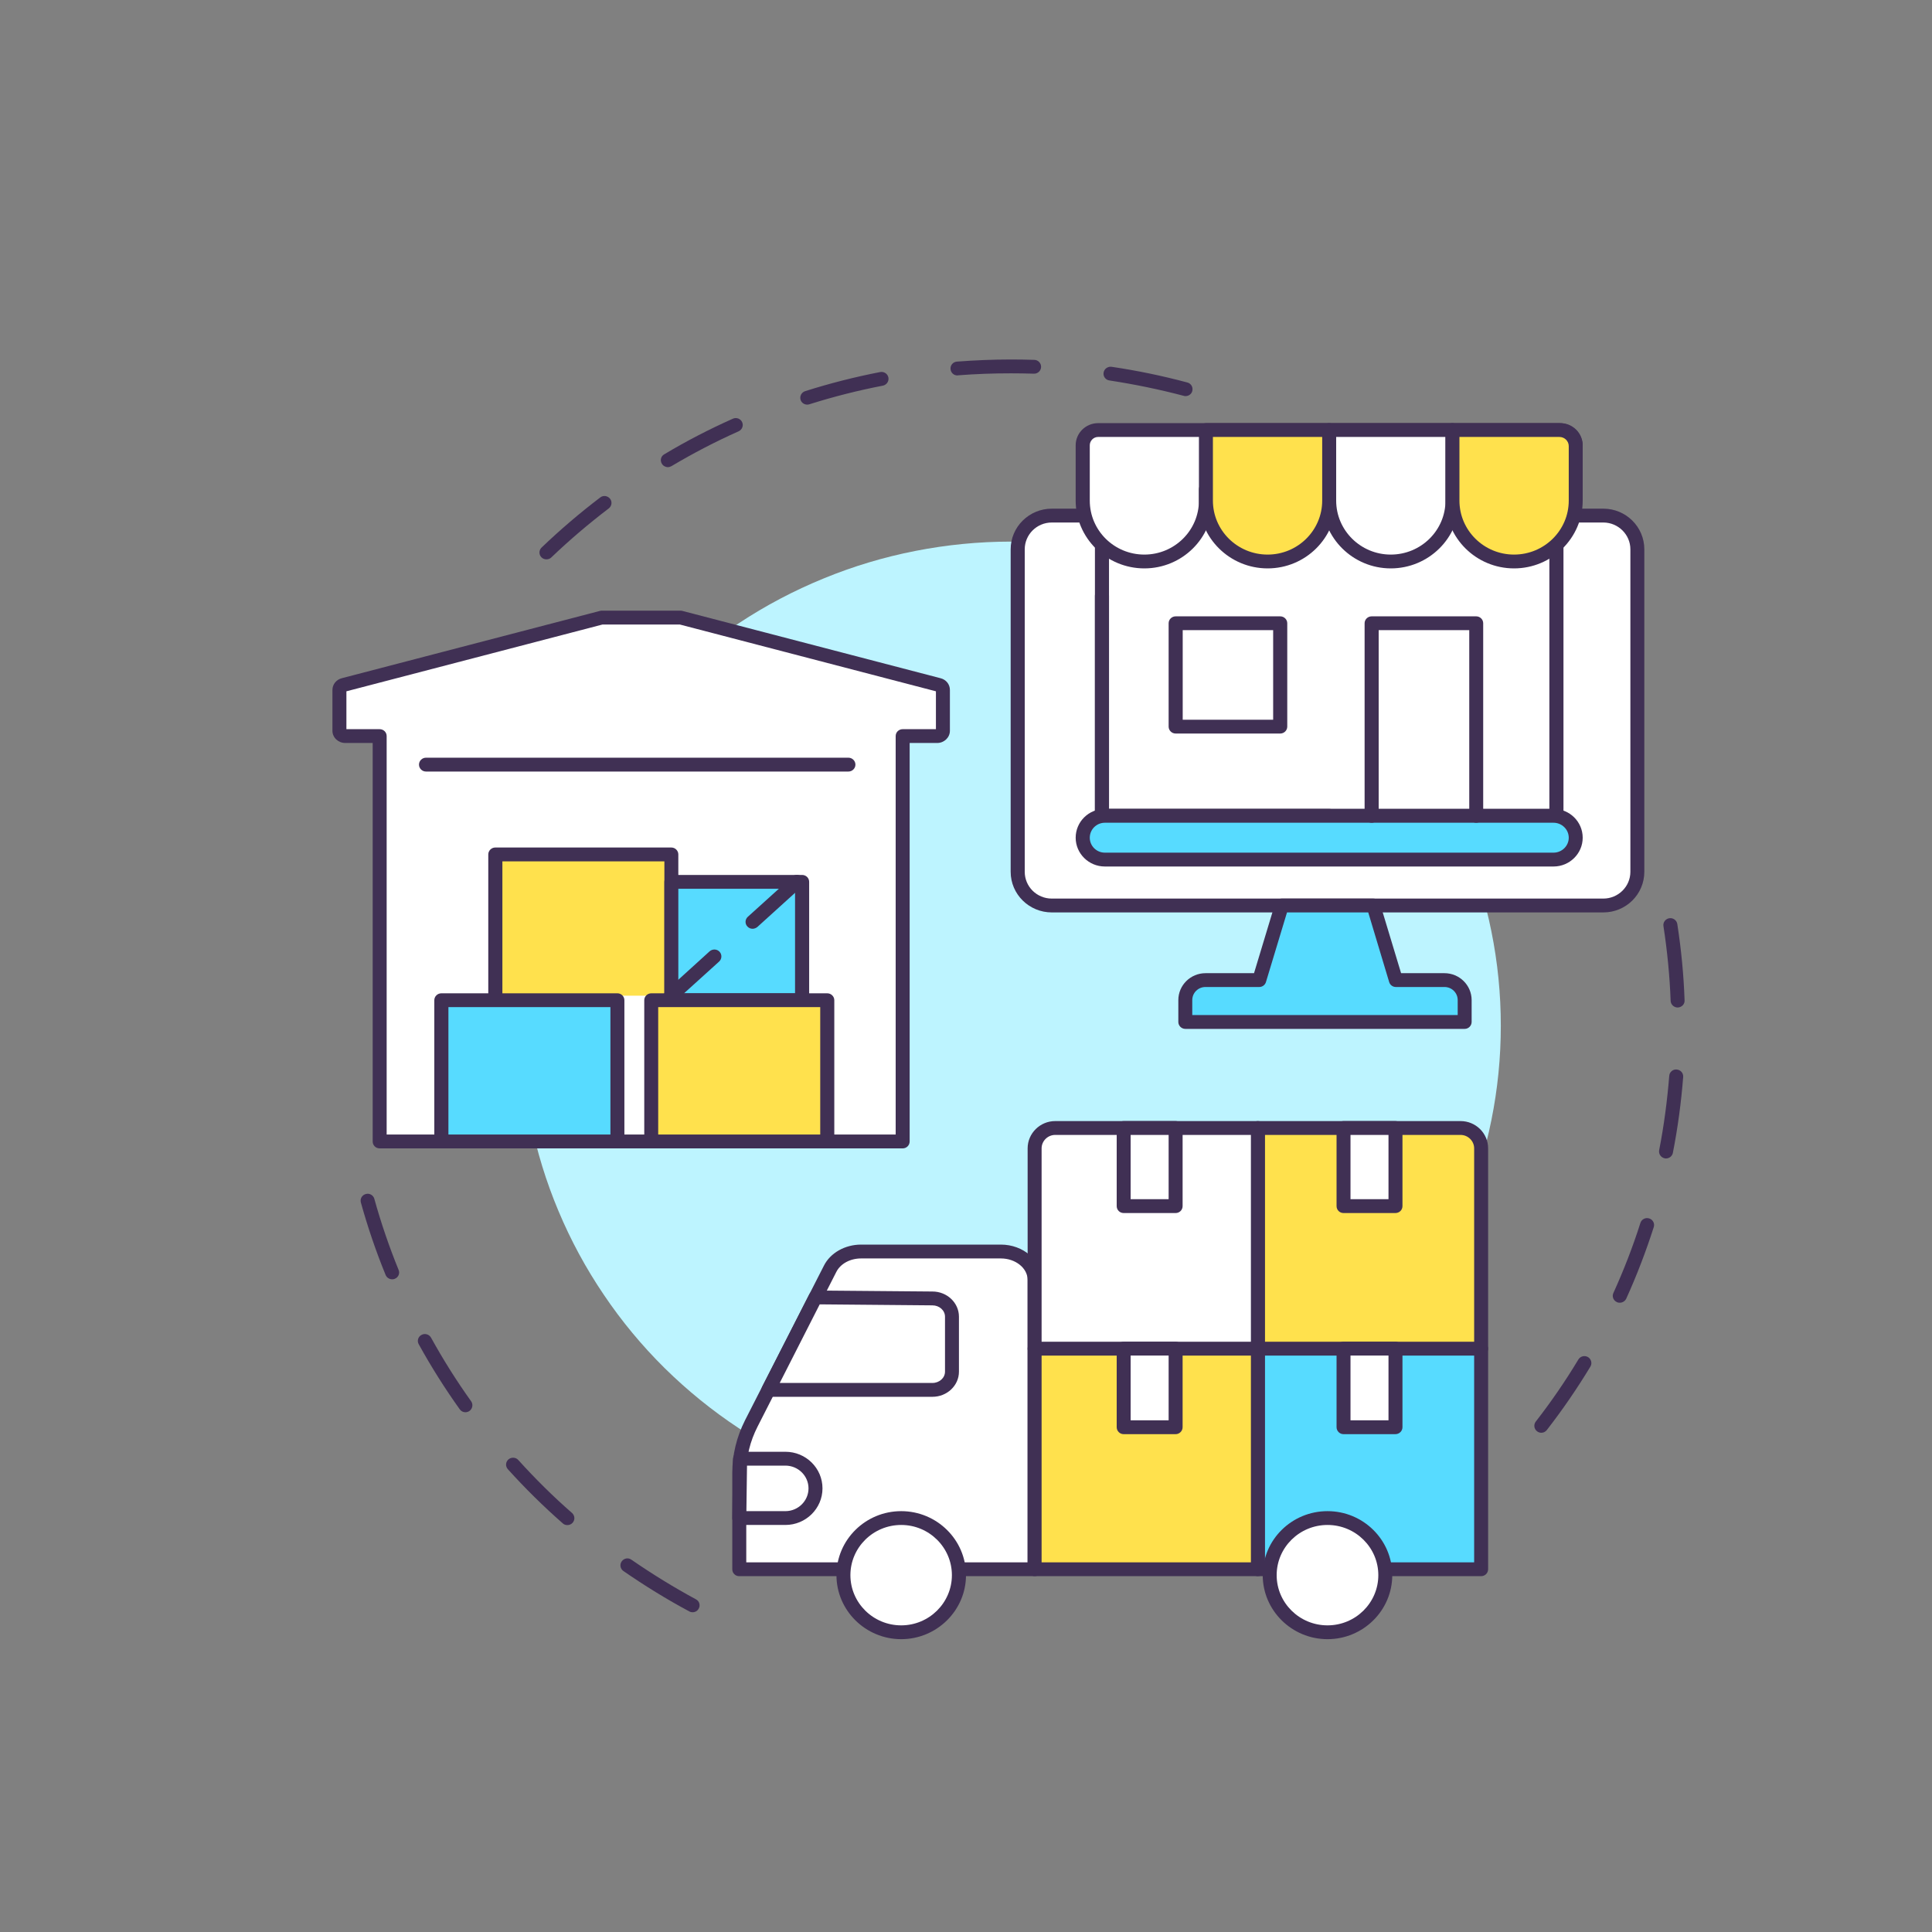 <svg xmlns="http://www.w3.org/2000/svg" xmlns:xlink="http://www.w3.org/1999/xlink" width="80" zoomAndPan="magnify" viewBox="0 0 60 60" height="80" preserveAspectRatio="xMidYMid meet" version="1.2"><rect x="0" y="0" width="60" height="60" fill="#808080" stroke="none"/><defs><clipPath id="4f6f456982"><path d="M 11 37 L 22 37 L 22 50.91 L 11 50.91 Z M 11 37 "/></clipPath><clipPath id="a26c8eaa02"><path d="M 47 28 L 52.324 28 L 52.324 45 L 47 45 Z M 47 28 "/></clipPath><clipPath id="7b2d26c33f"><path d="M 16 11.16 L 38 11.16 L 38 18 L 16 18 Z M 16 11.16 "/></clipPath><clipPath id="feff9bbac9"><path d="M 10.324 19 L 30 19 L 30 36 L 10.324 36 Z M 10.324 19 "/></clipPath><clipPath id="d068c0bdd4"><path d="M 10.324 18 L 30 18 L 30 36 L 10.324 36 Z M 10.324 18 "/></clipPath><clipPath id="01dfd75375"><path d="M 26 47 L 30 47 L 30 50.91 L 26 50.91 Z M 26 47 "/></clipPath><clipPath id="32aca41588"><path d="M 25 46 L 30 46 L 30 50.91 L 25 50.91 Z M 25 46 "/></clipPath><clipPath id="e94849bc9d"><path d="M 39 47 L 44 47 L 44 50.91 L 39 50.91 Z M 39 47 "/></clipPath><clipPath id="4b3486b227"><path d="M 39 46 L 44 46 L 44 50.91 L 39 50.91 Z M 39 46 "/></clipPath></defs><g id="088d03da42"><g clip-rule="nonzero" clip-path="url(#4f6f456982)"><path style=" stroke:none;fill-rule:nonzero;fill:#403054;fill-opacity:1;" d="M 21.508 50.07 C 21.473 50.07 21.438 50.062 21.406 50.043 C 20.703 49.668 20.016 49.242 19.359 48.789 C 19.262 48.719 19.238 48.586 19.309 48.488 C 19.379 48.391 19.512 48.367 19.609 48.438 C 20.254 48.883 20.926 49.297 21.613 49.668 C 21.719 49.723 21.758 49.855 21.699 49.957 C 21.66 50.031 21.586 50.07 21.508 50.07 Z M 17.621 47.363 C 17.57 47.363 17.516 47.348 17.477 47.309 C 16.879 46.785 16.305 46.219 15.773 45.629 C 15.691 45.539 15.699 45.406 15.789 45.324 C 15.879 45.246 16.02 45.254 16.098 45.344 C 16.621 45.922 17.18 46.477 17.766 46.988 C 17.855 47.07 17.863 47.203 17.781 47.293 C 17.738 47.34 17.68 47.363 17.621 47.363 Z M 14.453 43.859 C 14.387 43.859 14.32 43.828 14.277 43.766 C 13.816 43.121 13.387 42.441 13.004 41.746 C 12.945 41.645 12.984 41.512 13.09 41.457 C 13.195 41.398 13.328 41.438 13.387 41.543 C 13.762 42.223 14.18 42.887 14.633 43.52 C 14.699 43.617 14.676 43.75 14.578 43.82 C 14.543 43.844 14.496 43.859 14.453 43.859 Z M 12.18 39.73 C 12.094 39.73 12.012 39.68 11.977 39.598 C 11.676 38.863 11.418 38.105 11.207 37.344 C 11.176 37.23 11.242 37.113 11.359 37.082 C 11.473 37.047 11.594 37.117 11.625 37.23 C 11.832 37.977 12.086 38.719 12.379 39.438 C 12.426 39.547 12.371 39.672 12.258 39.715 C 12.234 39.727 12.207 39.73 12.18 39.73 Z M 12.18 39.73 "/></g><g clip-rule="nonzero" clip-path="url(#a26c8eaa02)"><path style=" stroke:none;fill-rule:nonzero;fill:#403054;fill-opacity:1;" d="M 47.867 44.496 C 47.82 44.496 47.773 44.48 47.734 44.449 C 47.641 44.379 47.621 44.242 47.695 44.148 C 48.172 43.535 48.617 42.887 49.016 42.223 C 49.078 42.117 49.211 42.086 49.316 42.145 C 49.418 42.207 49.453 42.34 49.391 42.441 C 48.98 43.121 48.527 43.781 48.039 44.41 C 47.996 44.465 47.934 44.496 47.867 44.496 Z M 50.305 40.457 C 50.273 40.457 50.242 40.453 50.215 40.438 C 50.105 40.391 50.055 40.262 50.105 40.156 C 50.426 39.449 50.711 38.715 50.945 37.977 C 50.98 37.867 51.105 37.801 51.219 37.84 C 51.332 37.875 51.395 37.996 51.359 38.109 C 51.117 38.863 50.832 39.609 50.504 40.332 C 50.465 40.41 50.387 40.457 50.305 40.457 Z M 51.738 35.977 C 51.727 35.977 51.711 35.977 51.699 35.973 C 51.582 35.949 51.504 35.836 51.527 35.719 C 51.676 34.961 51.777 34.184 51.84 33.41 C 51.848 33.293 51.953 33.203 52.07 33.215 C 52.191 33.223 52.281 33.324 52.273 33.445 C 52.211 34.234 52.105 35.027 51.953 35.801 C 51.934 35.906 51.84 35.977 51.738 35.977 Z M 52.102 31.289 C 51.984 31.289 51.887 31.195 51.883 31.082 C 51.855 30.305 51.777 29.523 51.66 28.762 C 51.641 28.645 51.723 28.535 51.844 28.516 C 51.961 28.5 52.07 28.578 52.09 28.695 C 52.211 29.477 52.289 30.273 52.316 31.066 C 52.324 31.184 52.23 31.281 52.109 31.289 C 52.105 31.289 52.102 31.289 52.102 31.289 Z M 52.102 31.289 "/></g><g clip-rule="nonzero" clip-path="url(#7b2d26c33f)"><path style=" stroke:none;fill-rule:nonzero;fill:#403054;fill-opacity:1;" d="M 16.973 17.371 C 16.914 17.371 16.859 17.352 16.816 17.309 C 16.73 17.223 16.734 17.086 16.82 17.004 C 17.395 16.453 18.008 15.93 18.641 15.449 C 18.734 15.375 18.871 15.395 18.945 15.488 C 19.02 15.582 19 15.715 18.906 15.789 C 18.285 16.262 17.684 16.773 17.121 17.312 C 17.082 17.352 17.027 17.371 16.973 17.371 Z M 20.742 14.508 C 20.668 14.508 20.594 14.469 20.555 14.402 C 20.492 14.301 20.523 14.168 20.629 14.109 C 21.312 13.699 22.031 13.328 22.758 13.004 C 22.867 12.953 22.996 13 23.047 13.109 C 23.098 13.219 23.047 13.344 22.938 13.395 C 22.227 13.711 21.523 14.078 20.852 14.477 C 20.816 14.496 20.777 14.508 20.742 14.508 Z M 25.07 12.566 C 24.977 12.566 24.891 12.508 24.863 12.418 C 24.828 12.305 24.891 12.184 25.004 12.148 C 25.766 11.906 26.547 11.707 27.332 11.555 C 27.449 11.531 27.566 11.605 27.59 11.723 C 27.613 11.84 27.535 11.953 27.418 11.977 C 26.648 12.125 25.883 12.32 25.137 12.555 C 25.113 12.562 25.09 12.566 25.07 12.566 Z M 36.82 12.301 C 36.801 12.301 36.781 12.301 36.762 12.293 C 36.008 12.094 35.23 11.934 34.457 11.816 C 34.336 11.801 34.254 11.691 34.273 11.574 C 34.289 11.457 34.402 11.375 34.52 11.391 C 35.312 11.508 36.105 11.672 36.875 11.879 C 36.992 11.91 37.059 12.027 37.027 12.145 C 37.004 12.238 36.914 12.301 36.82 12.301 Z M 29.734 11.66 C 29.621 11.66 29.527 11.574 29.52 11.461 C 29.508 11.344 29.598 11.238 29.719 11.23 C 30.273 11.188 30.836 11.164 31.398 11.164 C 31.641 11.164 31.883 11.168 32.125 11.176 C 32.242 11.18 32.336 11.281 32.332 11.398 C 32.328 11.516 32.227 11.609 32.109 11.605 C 31.875 11.598 31.633 11.594 31.398 11.594 C 30.848 11.594 30.297 11.613 29.75 11.656 C 29.746 11.656 29.738 11.66 29.734 11.66 Z M 29.734 11.66 "/></g><path style=" stroke:none;fill-rule:nonzero;fill:#bdf4ff;fill-opacity:1;" d="M 46.609 31.855 C 46.609 32.844 46.512 33.82 46.316 34.789 C 46.121 35.758 45.832 36.699 45.449 37.609 C 45.07 38.523 44.602 39.387 44.047 40.207 C 43.492 41.031 42.859 41.789 42.152 42.488 C 41.449 43.184 40.68 43.809 39.848 44.355 C 39.02 44.906 38.141 45.367 37.219 45.746 C 36.297 46.125 35.344 46.41 34.363 46.602 C 33.387 46.793 32.395 46.891 31.398 46.891 C 30.398 46.891 29.41 46.793 28.43 46.602 C 27.449 46.41 26.5 46.125 25.578 45.746 C 24.652 45.367 23.777 44.906 22.945 44.355 C 22.117 43.809 21.348 43.184 20.641 42.488 C 19.934 41.789 19.305 41.031 18.75 40.207 C 18.195 39.387 17.727 38.523 17.344 37.609 C 16.961 36.699 16.672 35.758 16.477 34.789 C 16.285 33.82 16.188 32.844 16.188 31.855 C 16.188 30.867 16.285 29.891 16.477 28.922 C 16.672 27.953 16.961 27.016 17.344 26.102 C 17.727 25.191 18.195 24.324 18.75 23.504 C 19.305 22.684 19.934 21.922 20.641 21.227 C 21.348 20.527 22.117 19.902 22.945 19.355 C 23.777 18.805 24.652 18.344 25.578 17.965 C 26.5 17.586 27.449 17.301 28.43 17.109 C 29.41 16.918 30.398 16.82 31.398 16.82 C 32.395 16.82 33.387 16.918 34.363 17.109 C 35.344 17.301 36.297 17.586 37.219 17.965 C 38.141 18.344 39.02 18.805 39.848 19.355 C 40.68 19.902 41.449 20.527 42.152 21.227 C 42.859 21.922 43.492 22.684 44.047 23.504 C 44.602 24.324 45.07 25.191 45.449 26.102 C 45.832 27.016 46.121 27.953 46.316 28.922 C 46.512 29.891 46.609 30.867 46.609 31.855 Z M 46.609 31.855 "/><path style=" stroke:none;fill-rule:nonzero;fill:#ffffff;fill-opacity:1;" d="M 49.793 28.121 L 32.664 28.121 C 32.078 28.121 31.605 27.652 31.605 27.074 L 31.605 17.059 C 31.605 16.48 32.078 16.012 32.664 16.012 L 49.793 16.012 C 50.375 16.012 50.852 16.48 50.852 17.059 L 50.852 27.074 C 50.852 27.652 50.375 28.121 49.793 28.121 Z M 49.793 28.121 "/><path style=" stroke:none;fill-rule:nonzero;fill:#403054;fill-opacity:1;" d="M 49.793 28.336 L 32.664 28.336 C 31.961 28.336 31.387 27.773 31.387 27.074 L 31.387 17.059 C 31.387 16.363 31.961 15.797 32.664 15.797 L 49.793 15.797 C 50.496 15.797 51.066 16.363 51.066 17.059 L 51.066 27.074 C 51.066 27.773 50.496 28.336 49.793 28.336 Z M 32.664 16.227 C 32.199 16.227 31.824 16.602 31.824 17.059 L 31.824 27.074 C 31.824 27.535 32.199 27.906 32.664 27.906 L 49.793 27.906 C 50.254 27.906 50.633 27.535 50.633 27.074 L 50.633 17.059 C 50.633 16.602 50.254 16.227 49.793 16.227 Z M 32.664 16.227 "/><path style=" stroke:none;fill-rule:nonzero;fill:#57dbff;fill-opacity:1;" d="M 44.859 30.438 L 43.348 30.438 L 42.652 28.121 L 39.805 28.121 L 39.109 30.438 L 37.438 30.438 C 37.094 30.438 36.812 30.715 36.812 31.059 L 36.812 31.738 L 45.488 31.738 L 45.488 31.059 C 45.488 30.715 45.207 30.438 44.859 30.438 Z M 44.859 30.438 "/><path style=" stroke:none;fill-rule:nonzero;fill:#403054;fill-opacity:1;" d="M 45.488 31.953 L 36.812 31.953 C 36.691 31.953 36.594 31.855 36.594 31.738 L 36.594 31.059 C 36.594 30.598 36.973 30.223 37.438 30.223 L 38.945 30.223 L 39.598 28.062 C 39.625 27.969 39.707 27.906 39.805 27.906 L 42.652 27.906 C 42.75 27.906 42.832 27.969 42.859 28.062 L 43.512 30.223 L 44.859 30.223 C 45.324 30.223 45.703 30.598 45.703 31.059 L 45.703 31.738 C 45.703 31.855 45.605 31.953 45.488 31.953 Z M 37.027 31.523 L 45.27 31.523 L 45.27 31.059 C 45.27 30.832 45.086 30.652 44.859 30.652 L 43.348 30.652 C 43.254 30.652 43.168 30.59 43.141 30.496 L 42.492 28.336 L 39.969 28.336 L 39.316 30.496 C 39.289 30.59 39.203 30.652 39.109 30.652 L 37.438 30.652 C 37.211 30.652 37.027 30.832 37.027 31.059 Z M 37.027 31.523 "/><path style=" stroke:none;fill-rule:nonzero;fill:#ffffff;fill-opacity:1;" d="M 34.223 16.438 L 48.336 16.438 L 48.336 25.336 L 34.223 25.336 Z M 34.223 16.438 "/><path style=" stroke:none;fill-rule:nonzero;fill:#403054;fill-opacity:1;" d="M 48.336 25.551 L 34.223 25.551 C 34.102 25.551 34.004 25.453 34.004 25.336 L 34.004 16.438 C 34.004 16.32 34.102 16.223 34.223 16.223 C 34.344 16.223 34.441 16.32 34.441 16.438 L 34.441 25.121 L 48.117 25.121 L 48.117 16.438 C 48.117 16.32 48.215 16.223 48.336 16.223 C 48.457 16.223 48.555 16.32 48.555 16.438 L 48.555 25.336 C 48.555 25.453 48.457 25.551 48.336 25.551 Z M 48.336 25.551 "/><path style=" stroke:none;fill-rule:nonzero;fill:#403054;fill-opacity:1;" d="M 41.281 25.551 L 34.223 25.551 C 34.102 25.551 34.004 25.453 34.004 25.336 L 34.004 18.5 C 34.004 18.383 34.102 18.285 34.223 18.285 C 34.344 18.285 34.441 18.383 34.441 18.5 L 34.441 25.121 L 41.281 25.121 C 41.398 25.121 41.496 25.215 41.496 25.336 C 41.496 25.453 41.398 25.551 41.281 25.551 Z M 41.281 25.551 "/><path style=" stroke:none;fill-rule:nonzero;fill:#57dbff;fill-opacity:1;" d="M 48.246 26.695 L 34.312 26.695 C 33.934 26.695 33.625 26.391 33.625 26.016 C 33.625 25.641 33.934 25.336 34.312 25.336 L 48.246 25.336 C 48.625 25.336 48.934 25.641 48.934 26.016 C 48.934 26.391 48.625 26.695 48.246 26.695 Z M 48.246 26.695 "/><path style=" stroke:none;fill-rule:nonzero;fill:#403054;fill-opacity:1;" d="M 48.246 26.91 L 34.312 26.91 C 33.812 26.91 33.406 26.508 33.406 26.016 C 33.406 25.52 33.812 25.121 34.312 25.121 L 48.246 25.121 C 48.746 25.121 49.152 25.52 49.152 26.016 C 49.152 26.508 48.746 26.91 48.246 26.91 Z M 34.312 25.551 C 34.055 25.551 33.844 25.758 33.844 26.016 C 33.844 26.273 34.055 26.48 34.312 26.48 L 48.246 26.48 C 48.504 26.48 48.719 26.273 48.719 26.016 C 48.719 25.758 48.504 25.551 48.246 25.551 Z M 34.312 25.551 "/><path style=" stroke:none;fill-rule:nonzero;fill:#ffffff;fill-opacity:1;" d="M 48.457 13.355 L 34.102 13.355 C 33.84 13.355 33.625 13.566 33.625 13.828 L 33.625 15.547 C 33.625 16.594 34.48 17.438 35.539 17.438 C 36.594 17.438 37.453 16.594 37.453 15.547 L 37.453 15.191 L 48.934 15.191 L 48.934 13.828 C 48.934 13.566 48.719 13.355 48.457 13.355 Z M 48.457 13.355 "/><path style=" stroke:none;fill-rule:nonzero;fill:#403054;fill-opacity:1;" d="M 35.539 17.652 C 34.363 17.652 33.406 16.707 33.406 15.547 L 33.406 13.828 C 33.406 13.449 33.719 13.141 34.102 13.141 L 48.457 13.141 C 48.84 13.141 49.152 13.449 49.152 13.828 L 49.152 15.191 C 49.152 15.312 49.055 15.406 48.934 15.406 L 37.668 15.406 L 37.668 15.547 C 37.668 16.707 36.715 17.652 35.539 17.652 Z M 34.102 13.57 C 33.961 13.57 33.844 13.688 33.844 13.828 L 33.844 15.547 C 33.844 16.473 34.602 17.223 35.539 17.223 C 36.473 17.223 37.234 16.473 37.234 15.547 L 37.234 15.191 C 37.234 15.074 37.332 14.977 37.453 14.977 L 48.719 14.977 L 48.719 13.828 C 48.719 13.688 48.602 13.57 48.457 13.57 Z M 34.102 13.57 "/><path style=" stroke:none;fill-rule:nonzero;fill:#ffffff;fill-opacity:1;" d="M 45.105 13.355 L 41.281 13.355 L 41.281 15.547 C 41.281 16.594 42.137 17.438 43.195 17.438 C 44.25 17.438 45.105 16.594 45.105 15.547 Z M 45.105 13.355 "/><path style=" stroke:none;fill-rule:nonzero;fill:#403054;fill-opacity:1;" d="M 43.191 17.652 C 42.02 17.652 41.062 16.707 41.062 15.547 L 41.062 13.355 C 41.062 13.238 41.16 13.141 41.281 13.141 L 45.105 13.141 C 45.227 13.141 45.324 13.238 45.324 13.355 L 45.324 15.547 C 45.324 16.707 44.367 17.652 43.191 17.652 Z M 41.496 13.57 L 41.496 15.547 C 41.496 16.473 42.258 17.223 43.191 17.223 C 44.129 17.223 44.891 16.473 44.891 15.547 L 44.891 13.57 Z M 41.496 13.57 "/><path style=" stroke:none;fill-rule:nonzero;fill:#ffe14d;fill-opacity:1;" d="M 37.453 13.355 L 37.453 15.191 C 37.453 15.191 37.453 15.547 37.453 15.547 C 37.453 16.594 38.309 17.438 39.367 17.438 C 40.422 17.438 41.281 16.594 41.281 15.547 L 41.281 15.191 C 41.281 15.191 41.281 13.355 41.281 13.355 Z M 37.453 13.355 "/><path style=" stroke:none;fill-rule:nonzero;fill:#403054;fill-opacity:1;" d="M 39.367 17.652 C 38.191 17.652 37.234 16.707 37.234 15.547 L 37.234 13.355 C 37.234 13.238 37.332 13.141 37.453 13.141 L 41.281 13.141 C 41.398 13.141 41.496 13.238 41.496 13.355 L 41.496 15.547 C 41.496 16.707 40.543 17.652 39.367 17.652 Z M 37.668 13.57 L 37.668 15.547 C 37.668 16.473 38.43 17.223 39.367 17.223 C 40.301 17.223 41.062 16.473 41.062 15.547 L 41.062 13.57 Z M 37.668 13.57 "/><path style=" stroke:none;fill-rule:nonzero;fill:#ffe14d;fill-opacity:1;" d="M 48.43 13.355 L 45.105 13.355 L 45.105 15.547 C 45.105 16.594 45.965 17.438 47.02 17.438 C 48.078 17.438 48.934 16.594 48.934 15.547 L 48.934 13.855 C 48.934 13.578 48.707 13.355 48.43 13.355 Z M 48.43 13.355 "/><path style=" stroke:none;fill-rule:nonzero;fill:#403054;fill-opacity:1;" d="M 47.02 17.652 C 45.844 17.652 44.891 16.707 44.891 15.547 L 44.891 13.355 C 44.891 13.238 44.988 13.141 45.105 13.141 L 48.43 13.141 C 48.828 13.141 49.152 13.461 49.152 13.855 L 49.152 15.547 C 49.152 16.707 48.195 17.652 47.02 17.652 Z M 45.324 13.57 L 45.324 15.547 C 45.324 16.473 46.086 17.223 47.02 17.223 C 47.957 17.223 48.719 16.473 48.719 15.547 L 48.719 13.855 C 48.719 13.699 48.59 13.57 48.43 13.57 Z M 45.324 13.57 "/><path style=" stroke:none;fill-rule:nonzero;fill:#403054;fill-opacity:1;" d="M 45.844 25.551 C 45.727 25.551 45.629 25.453 45.629 25.336 L 45.629 19.57 L 42.816 19.57 L 42.816 25.336 C 42.816 25.453 42.719 25.551 42.598 25.551 C 42.477 25.551 42.379 25.453 42.379 25.336 L 42.379 19.355 C 42.379 19.238 42.477 19.141 42.598 19.141 L 45.844 19.141 C 45.965 19.141 46.062 19.238 46.062 19.355 L 46.062 25.336 C 46.062 25.453 45.965 25.551 45.844 25.551 Z M 45.844 25.551 "/><path style=" stroke:none;fill-rule:nonzero;fill:#ffffff;fill-opacity:1;" d="M 36.512 19.355 L 39.758 19.355 L 39.758 22.566 L 36.512 22.566 Z M 36.512 19.355 "/><path style=" stroke:none;fill-rule:nonzero;fill:#403054;fill-opacity:1;" d="M 39.758 22.781 L 36.512 22.781 C 36.391 22.781 36.293 22.684 36.293 22.566 L 36.293 19.355 C 36.293 19.238 36.391 19.141 36.512 19.141 L 39.758 19.141 C 39.879 19.141 39.977 19.238 39.977 19.355 L 39.977 22.566 C 39.977 22.684 39.879 22.781 39.758 22.781 Z M 36.73 22.352 L 39.539 22.352 L 39.539 19.57 L 36.73 19.57 Z M 36.73 22.352 "/><g clip-rule="nonzero" clip-path="url(#feff9bbac9)"><path style=" stroke:none;fill-rule:nonzero;fill:#ffffff;fill-opacity:1;" d="M 18.684 19.18 L 21.141 19.18 L 29.152 21.27 C 29.23 21.289 29.285 21.352 29.285 21.426 L 29.285 22.695 C 29.285 22.785 29.203 22.859 29.105 22.859 L 28.035 22.859 L 28.035 35.449 L 11.789 35.449 L 11.789 22.859 L 10.723 22.859 C 10.621 22.859 10.539 22.785 10.539 22.695 L 10.539 21.426 C 10.539 21.352 10.594 21.289 10.672 21.27 Z M 18.684 19.18 "/></g><g clip-rule="nonzero" clip-path="url(#d068c0bdd4)"><path style=" stroke:none;fill-rule:nonzero;fill:#403054;fill-opacity:1;" d="M 11.789 35.664 C 11.734 35.664 11.676 35.641 11.637 35.602 C 11.594 35.559 11.574 35.504 11.574 35.449 L 11.574 23.074 L 10.723 23.074 C 10.5 23.074 10.324 22.902 10.324 22.695 L 10.324 21.426 C 10.324 21.254 10.445 21.105 10.617 21.062 L 18.629 18.973 C 18.645 18.969 18.664 18.965 18.684 18.965 L 21.141 18.965 C 21.16 18.965 21.18 18.969 21.195 18.973 L 29.207 21.062 C 29.383 21.105 29.5 21.254 29.5 21.426 L 29.5 22.695 C 29.5 22.902 29.324 23.074 29.105 23.074 L 28.25 23.074 L 28.25 35.449 C 28.25 35.566 28.156 35.664 28.035 35.664 Z M 10.758 22.645 L 11.789 22.645 C 11.91 22.645 12.008 22.738 12.008 22.859 L 12.008 35.234 L 27.816 35.234 L 27.816 22.859 C 27.816 22.738 27.914 22.645 28.035 22.645 L 29.066 22.645 L 29.066 21.469 L 21.113 19.395 L 18.711 19.395 L 10.758 21.469 Z M 10.758 22.645 "/></g><path style=" stroke:none;fill-rule:nonzero;fill:#ffe14d;fill-opacity:1;" d="M 15.383 26.535 L 20.848 26.535 L 20.848 30.922 L 15.383 30.922 Z M 15.383 26.535 "/><path style=" stroke:none;fill-rule:nonzero;fill:#403054;fill-opacity:1;" d="M 20.848 31.137 C 20.73 31.137 20.633 31.039 20.633 30.922 L 20.633 26.75 L 15.602 26.75 L 15.602 30.922 C 15.602 31.039 15.504 31.137 15.383 31.137 C 15.262 31.137 15.164 31.039 15.164 30.922 L 15.164 26.535 C 15.164 26.418 15.262 26.32 15.383 26.32 L 20.848 26.32 C 20.969 26.32 21.066 26.418 21.066 26.535 L 21.066 30.922 C 21.066 31.039 20.969 31.137 20.848 31.137 Z M 20.848 31.137 "/><path style=" stroke:none;fill-rule:nonzero;fill:#57dbff;fill-opacity:1;" d="M 20.848 27.387 L 24.91 27.387 L 24.91 31.062 L 20.848 31.062 Z M 20.848 27.387 "/><path style=" stroke:none;fill-rule:nonzero;fill:#403054;fill-opacity:1;" d="M 24.91 31.277 L 20.848 31.277 C 20.73 31.277 20.633 31.184 20.633 31.062 L 20.633 27.387 C 20.633 27.266 20.73 27.172 20.848 27.172 L 24.91 27.172 C 25.031 27.172 25.129 27.266 25.129 27.387 L 25.129 31.062 C 25.129 31.184 25.031 31.277 24.91 31.277 Z M 21.066 30.848 L 24.691 30.848 L 24.691 27.602 L 21.066 27.602 Z M 21.066 30.848 "/><path style=" stroke:none;fill-rule:nonzero;fill:#403054;fill-opacity:1;" d="M 20.832 31.145 C 20.773 31.145 20.715 31.121 20.672 31.074 C 20.594 30.984 20.598 30.852 20.688 30.77 L 22.039 29.543 C 22.129 29.465 22.266 29.469 22.348 29.559 C 22.426 29.645 22.422 29.781 22.332 29.863 L 20.98 31.086 C 20.938 31.125 20.887 31.145 20.832 31.145 Z M 20.832 31.145 "/><path style=" stroke:none;fill-rule:nonzero;fill:#403054;fill-opacity:1;" d="M 23.371 28.844 C 23.312 28.844 23.254 28.82 23.211 28.773 C 23.129 28.688 23.137 28.551 23.223 28.473 L 24.602 27.227 C 24.688 27.145 24.824 27.152 24.906 27.238 C 24.988 27.328 24.98 27.461 24.895 27.543 L 23.52 28.789 C 23.477 28.824 23.422 28.844 23.371 28.844 Z M 23.371 28.844 "/><path style=" stroke:none;fill-rule:nonzero;fill:#403054;fill-opacity:1;" d="M 26.348 23.961 L 13.23 23.961 C 13.109 23.961 13.012 23.863 13.012 23.746 C 13.012 23.629 13.109 23.531 13.23 23.531 L 26.348 23.531 C 26.469 23.531 26.566 23.629 26.566 23.746 C 26.566 23.863 26.469 23.961 26.348 23.961 Z M 26.348 23.961 "/><path style=" stroke:none;fill-rule:nonzero;fill:#57dbff;fill-opacity:1;" d="M 13.707 31.062 L 19.176 31.062 L 19.176 35.449 L 13.707 35.449 Z M 13.707 31.062 "/><path style=" stroke:none;fill-rule:nonzero;fill:#403054;fill-opacity:1;" d="M 19.176 35.664 L 13.707 35.664 C 13.586 35.664 13.488 35.566 13.488 35.449 L 13.488 31.062 C 13.488 30.945 13.586 30.848 13.707 30.848 L 19.176 30.848 C 19.293 30.848 19.391 30.945 19.391 31.062 L 19.391 35.449 C 19.391 35.566 19.293 35.664 19.176 35.664 Z M 13.926 35.234 L 18.957 35.234 L 18.957 31.277 L 13.926 31.277 Z M 13.926 35.234 "/><path style=" stroke:none;fill-rule:nonzero;fill:#ffe14d;fill-opacity:1;" d="M 20.227 31.062 L 25.691 31.062 L 25.691 35.449 L 20.227 35.449 Z M 20.227 31.062 "/><path style=" stroke:none;fill-rule:nonzero;fill:#403054;fill-opacity:1;" d="M 25.691 35.664 L 20.227 35.664 C 20.105 35.664 20.008 35.566 20.008 35.449 L 20.008 31.062 C 20.008 30.945 20.105 30.848 20.227 30.848 L 25.691 30.848 C 25.812 30.848 25.91 30.945 25.91 31.062 L 25.91 35.449 C 25.91 35.566 25.812 35.664 25.691 35.664 Z M 20.441 35.234 L 25.473 35.234 L 25.473 31.277 L 20.441 31.277 Z M 20.441 35.234 "/><path style=" stroke:none;fill-rule:nonzero;fill:#ffffff;fill-opacity:1;" d="M 22.957 48.734 C 22.957 48.734 32.133 48.734 32.133 48.734 L 32.133 39.75 C 32.133 39.262 31.66 38.867 31.082 38.867 L 26.742 38.867 C 26.324 38.867 25.941 39.078 25.777 39.402 L 23.332 44.207 C 23.086 44.691 22.957 45.215 22.957 45.742 Z M 22.957 48.734 "/><path style=" stroke:none;fill-rule:nonzero;fill:#403054;fill-opacity:1;" d="M 32.133 48.949 C 32.098 48.949 23.051 48.949 22.957 48.949 C 22.902 48.949 22.844 48.93 22.805 48.887 C 22.762 48.848 22.742 48.793 22.742 48.734 L 22.742 45.742 C 22.742 45.18 22.875 44.629 23.137 44.109 L 25.586 39.309 C 25.785 38.91 26.242 38.652 26.742 38.652 L 31.082 38.652 C 31.781 38.652 32.348 39.145 32.348 39.75 L 32.348 48.734 C 32.348 48.855 32.25 48.949 32.133 48.949 Z M 26.742 39.082 C 26.402 39.082 26.102 39.246 25.973 39.5 L 23.527 44.305 C 23.293 44.762 23.176 45.246 23.176 45.742 L 23.176 48.52 L 31.914 48.52 L 31.914 39.75 C 31.914 39.383 31.539 39.082 31.082 39.082 Z M 26.742 39.082 "/><path style=" stroke:none;fill-rule:nonzero;fill:#ffffff;fill-opacity:1;" d="M 28.957 40.324 L 25.324 40.293 L 23.863 43.164 L 28.957 43.164 C 29.293 43.164 29.566 42.91 29.566 42.598 L 29.566 40.891 C 29.566 40.578 29.293 40.324 28.957 40.324 Z M 28.957 40.324 "/><path style=" stroke:none;fill-rule:nonzero;fill:#403054;fill-opacity:1;" d="M 28.957 43.379 L 23.863 43.379 C 23.789 43.379 23.719 43.34 23.68 43.277 C 23.637 43.215 23.637 43.137 23.668 43.07 L 25.133 40.195 C 25.168 40.125 25.242 40.078 25.324 40.078 C 25.324 40.078 25.328 40.078 25.328 40.078 L 28.957 40.109 C 29.414 40.109 29.781 40.461 29.781 40.891 L 29.781 42.598 C 29.781 43.031 29.41 43.379 28.957 43.379 Z M 24.215 42.949 L 28.957 42.949 C 29.172 42.949 29.348 42.793 29.348 42.598 L 29.348 40.891 C 29.348 40.695 29.172 40.539 28.957 40.539 L 25.457 40.508 Z M 24.215 42.949 "/><path style=" stroke:none;fill-rule:nonzero;fill:#ffffff;fill-opacity:1;" d="M 24.391 45.301 L 22.984 45.301 L 22.957 47.145 L 24.391 47.145 C 24.906 47.145 25.324 46.73 25.324 46.223 C 25.324 45.711 24.906 45.301 24.391 45.301 Z M 24.391 45.301 "/><path style=" stroke:none;fill-rule:nonzero;fill:#403054;fill-opacity:1;" d="M 24.391 47.359 L 22.957 47.359 C 22.898 47.359 22.844 47.336 22.805 47.293 C 22.762 47.254 22.738 47.199 22.742 47.141 L 22.766 45.297 C 22.77 45.18 22.867 45.086 22.984 45.086 L 24.391 45.086 C 25.027 45.086 25.543 45.594 25.543 46.223 C 25.543 46.848 25.027 47.359 24.391 47.359 Z M 23.18 46.93 L 24.391 46.93 C 24.785 46.93 25.109 46.613 25.109 46.223 C 25.109 45.832 24.785 45.516 24.391 45.516 L 23.199 45.516 Z M 23.18 46.93 "/><path style=" stroke:none;fill-rule:nonzero;fill:#57dbff;fill-opacity:1;" d="M 39.062 41.883 L 45.996 41.883 L 45.996 48.734 L 39.062 48.734 Z M 39.062 41.883 "/><path style=" stroke:none;fill-rule:nonzero;fill:#403054;fill-opacity:1;" d="M 45.996 48.949 L 39.062 48.949 C 38.945 48.949 38.848 48.855 38.848 48.734 L 38.848 41.883 C 38.848 41.766 38.945 41.668 39.062 41.668 L 45.996 41.668 C 46.117 41.668 46.215 41.766 46.215 41.883 L 46.215 48.734 C 46.215 48.855 46.117 48.949 45.996 48.949 Z M 39.281 48.52 L 45.781 48.52 L 45.781 42.098 L 39.281 42.098 Z M 39.281 48.52 "/><path style=" stroke:none;fill-rule:nonzero;fill:#ffe14d;fill-opacity:1;" d="M 32.133 41.883 L 39.062 41.883 L 39.062 48.734 L 32.133 48.734 Z M 32.133 41.883 "/><path style=" stroke:none;fill-rule:nonzero;fill:#403054;fill-opacity:1;" d="M 39.062 48.949 L 32.133 48.949 C 32.012 48.949 31.914 48.855 31.914 48.734 L 31.914 41.883 C 31.914 41.766 32.012 41.668 32.133 41.668 L 39.062 41.668 C 39.184 41.668 39.281 41.766 39.281 41.883 L 39.281 48.734 C 39.281 48.855 39.184 48.949 39.062 48.949 Z M 32.348 48.52 L 38.848 48.52 L 38.848 42.098 L 32.348 42.098 Z M 32.348 48.52 "/><path style=" stroke:none;fill-rule:nonzero;fill:#ffe14d;fill-opacity:1;" d="M 45.359 35.031 C 45.711 35.031 45.996 35.312 45.996 35.664 L 45.996 41.883 L 39.062 41.883 L 39.062 35.031 Z M 45.359 35.031 "/><path style=" stroke:none;fill-rule:nonzero;fill:#403054;fill-opacity:1;" d="M 45.996 42.098 L 39.062 42.098 C 38.945 42.098 38.848 42.004 38.848 41.883 L 38.848 35.031 C 38.848 34.914 38.945 34.816 39.062 34.816 L 45.359 34.816 C 45.832 34.816 46.215 35.195 46.215 35.664 L 46.215 41.883 C 46.215 42.004 46.117 42.098 45.996 42.098 Z M 39.281 41.668 L 45.781 41.668 L 45.781 35.664 C 45.781 35.434 45.59 35.246 45.359 35.246 L 39.281 35.246 Z M 39.281 41.668 "/><path style=" stroke:none;fill-rule:nonzero;fill:#ffffff;fill-opacity:1;" d="M 32.77 35.031 L 39.066 35.031 L 39.066 41.883 L 32.133 41.883 L 32.133 35.664 C 32.133 35.312 32.418 35.031 32.77 35.031 Z M 32.77 35.031 "/><path style=" stroke:none;fill-rule:nonzero;fill:#403054;fill-opacity:1;" d="M 39.062 42.098 L 32.133 42.098 C 32.012 42.098 31.914 42.004 31.914 41.883 L 31.914 35.664 C 31.914 35.195 32.301 34.816 32.77 34.816 L 39.062 34.816 C 39.184 34.816 39.281 34.914 39.281 35.031 L 39.281 41.883 C 39.281 41.941 39.258 41.996 39.219 42.035 C 39.176 42.074 39.121 42.098 39.062 42.098 Z M 32.348 41.668 L 38.848 41.668 L 38.848 35.246 L 32.77 35.246 C 32.539 35.246 32.348 35.434 32.348 35.664 Z M 32.348 41.668 "/><g clip-rule="nonzero" clip-path="url(#01dfd75375)"><path style=" stroke:none;fill-rule:nonzero;fill:#ffffff;fill-opacity:1;" d="M 26.191 48.918 C 26.191 49.898 26.996 50.691 27.988 50.691 C 28.977 50.691 29.781 49.898 29.781 48.918 C 29.781 47.938 28.977 47.145 27.988 47.145 C 26.996 47.145 26.191 47.938 26.191 48.918 Z M 26.191 48.918 "/></g><g clip-rule="nonzero" clip-path="url(#32aca41588)"><path style=" stroke:none;fill-rule:nonzero;fill:#403054;fill-opacity:1;" d="M 27.988 50.906 C 26.879 50.906 25.977 50.012 25.977 48.918 C 25.977 47.82 26.879 46.93 27.988 46.93 C 29.094 46.93 30 47.82 30 48.918 C 30 50.012 29.094 50.906 27.988 50.906 Z M 27.988 47.359 C 27.117 47.359 26.41 48.059 26.41 48.918 C 26.41 49.777 27.117 50.477 27.988 50.477 C 28.855 50.477 29.562 49.777 29.562 48.918 C 29.562 48.059 28.855 47.359 27.988 47.359 Z M 27.988 47.359 "/></g><g clip-rule="nonzero" clip-path="url(#e94849bc9d)"><path style=" stroke:none;fill-rule:nonzero;fill:#ffffff;fill-opacity:1;" d="M 39.434 48.918 C 39.434 49.898 40.234 50.691 41.227 50.691 C 42.219 50.691 43.02 49.898 43.02 48.918 C 43.02 47.938 42.219 47.145 41.227 47.145 C 40.234 47.145 39.434 47.938 39.434 48.918 Z M 39.434 48.918 "/></g><g clip-rule="nonzero" clip-path="url(#4b3486b227)"><path style=" stroke:none;fill-rule:nonzero;fill:#403054;fill-opacity:1;" d="M 41.227 50.906 C 40.117 50.906 39.215 50.012 39.215 48.918 C 39.215 47.82 40.117 46.93 41.227 46.93 C 42.336 46.93 43.238 47.82 43.238 48.918 C 43.238 50.012 42.336 50.906 41.227 50.906 Z M 41.227 47.359 C 40.355 47.359 39.648 48.059 39.648 48.918 C 39.648 49.777 40.355 50.477 41.227 50.477 C 42.098 50.477 42.805 49.777 42.805 48.918 C 42.805 48.059 42.098 47.359 41.227 47.359 Z M 41.227 47.359 "/></g><path style=" stroke:none;fill-rule:nonzero;fill:#ffffff;fill-opacity:1;" d="M 41.723 35.031 L 43.34 35.031 L 43.34 37.457 L 41.723 37.457 Z M 41.723 35.031 "/><path style=" stroke:none;fill-rule:nonzero;fill:#403054;fill-opacity:1;" d="M 43.336 37.672 L 41.723 37.672 C 41.605 37.672 41.508 37.578 41.508 37.457 L 41.508 35.031 C 41.508 34.914 41.605 34.816 41.723 34.816 L 43.336 34.816 C 43.457 34.816 43.555 34.914 43.555 35.031 L 43.555 37.457 C 43.555 37.578 43.457 37.672 43.336 37.672 Z M 41.941 37.242 L 43.121 37.242 L 43.121 35.246 L 41.941 35.246 Z M 41.941 37.242 "/><path style=" stroke:none;fill-rule:nonzero;fill:#ffffff;fill-opacity:1;" d="M 41.723 41.883 L 43.34 41.883 L 43.34 44.324 L 41.723 44.324 Z M 41.723 41.883 "/><path style=" stroke:none;fill-rule:nonzero;fill:#403054;fill-opacity:1;" d="M 43.336 44.539 L 41.723 44.539 C 41.605 44.539 41.508 44.441 41.508 44.324 L 41.508 41.883 C 41.508 41.766 41.605 41.668 41.723 41.668 L 43.336 41.668 C 43.457 41.668 43.555 41.766 43.555 41.883 L 43.555 44.324 C 43.555 44.441 43.457 44.539 43.336 44.539 Z M 41.941 44.109 L 43.121 44.109 L 43.121 42.098 L 41.941 42.098 Z M 41.941 44.109 "/><path style=" stroke:none;fill-rule:nonzero;fill:#ffffff;fill-opacity:1;" d="M 34.895 35.031 L 36.512 35.031 L 36.512 37.457 L 34.895 37.457 Z M 34.895 35.031 "/><path style=" stroke:none;fill-rule:nonzero;fill:#403054;fill-opacity:1;" d="M 36.512 37.672 L 34.895 37.672 C 34.777 37.672 34.68 37.578 34.68 37.457 L 34.68 35.031 C 34.68 34.914 34.777 34.816 34.895 34.816 L 36.512 34.816 C 36.629 34.816 36.727 34.914 36.727 35.031 L 36.727 37.457 C 36.727 37.578 36.629 37.672 36.512 37.672 Z M 35.113 37.242 L 36.293 37.242 L 36.293 35.246 L 35.113 35.246 Z M 35.113 37.242 "/><path style=" stroke:none;fill-rule:nonzero;fill:#ffffff;fill-opacity:1;" d="M 34.895 41.883 L 36.512 41.883 L 36.512 44.324 L 34.895 44.324 Z M 34.895 41.883 "/><path style=" stroke:none;fill-rule:nonzero;fill:#403054;fill-opacity:1;" d="M 36.512 44.539 L 34.895 44.539 C 34.777 44.539 34.68 44.441 34.68 44.324 L 34.68 41.883 C 34.68 41.766 34.777 41.668 34.895 41.668 L 36.512 41.668 C 36.629 41.668 36.727 41.766 36.727 41.883 L 36.727 44.324 C 36.727 44.441 36.629 44.539 36.512 44.539 Z M 35.113 44.109 L 36.293 44.109 L 36.293 42.098 L 35.113 42.098 Z M 35.113 44.109 "/></g></svg>